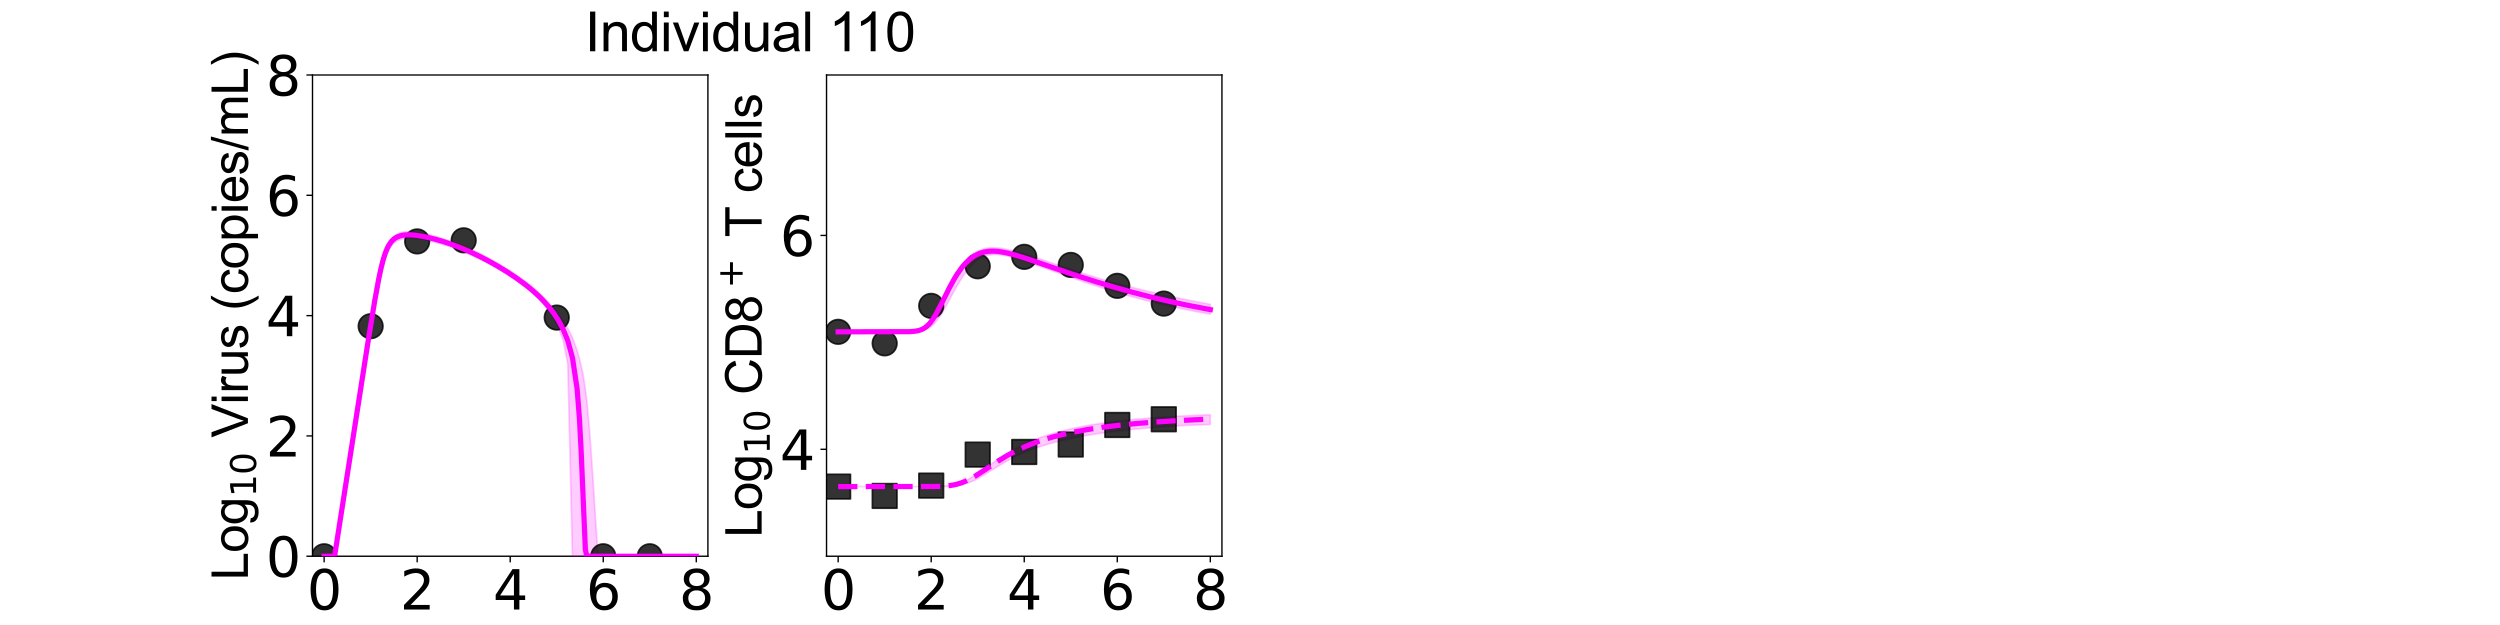 <?xml version="1.0" encoding="utf-8" standalone="no"?>
<!DOCTYPE svg PUBLIC "-//W3C//DTD SVG 1.1//EN"
  "http://www.w3.org/Graphics/SVG/1.1/DTD/svg11.dtd">
<svg xmlns:xlink="http://www.w3.org/1999/xlink" width="1440pt" height="360pt" viewBox="0 0 1440 360" xmlns="http://www.w3.org/2000/svg" version="1.1">
 <defs>
  <style type="text/css">*{stroke-linejoin: round; stroke-linecap: butt}</style>
 </defs>
 <g id="figure_1">
  <g id="patch_1">
   <path d="M 0 360 
L 1440 360 
L 1440 0 
L 0 0 
L 0 360 
z
" style="fill: none"/>
  </g>
  <g id="axes_1">
   <g id="patch_2">
    <path d="M 180 320.4 
L 407.755 320.4 
L 407.755 43.2 
L 180 43.2 
L 180 320.4 
z
" style="fill: none"/>
   </g>
   <g id="matplotlib.axis_1">
    <g id="xtick_1">
     <g id="line2d_1">
      <defs>
       <path id="m4dfb6ef3be" d="M 0 0 
L 0 3.5 
" style="stroke: #000000; stroke-width: 0.8"/>
      </defs>
      <g>
       <use xlink:href="#m4dfb6ef3be" x="186.699" y="320.4" style="stroke: #000000; stroke-width: 0.8"/>
      </g>
     </g>
     <g id="text_1">
      <!-- 0 -->
      <g transform="translate(176.773 351.107) scale(0.312 -0.312)">
       <defs>
        <path id="DejaVuSans-30" d="M 2034 4250 
Q 1547 4250 1301 3770 
Q 1056 3291 1056 2328 
Q 1056 1369 1301 889 
Q 1547 409 2034 409 
Q 2525 409 2770 889 
Q 3016 1369 3016 2328 
Q 3016 3291 2770 3770 
Q 2525 4250 2034 4250 
z
M 2034 4750 
Q 2819 4750 3233 4129 
Q 3647 3509 3647 2328 
Q 3647 1150 3233 529 
Q 2819 -91 2034 -91 
Q 1250 -91 836 529 
Q 422 1150 422 2328 
Q 422 3509 836 4129 
Q 1250 4750 2034 4750 
z
" transform="scale(0.016)"/>
       </defs>
       <use xlink:href="#DejaVuSans-30"/>
      </g>
     </g>
    </g>
    <g id="xtick_2">
     <g id="line2d_2">
      <g>
       <use xlink:href="#m4dfb6ef3be" x="240.288" y="320.4" style="stroke: #000000; stroke-width: 0.8"/>
      </g>
     </g>
     <g id="text_2">
      <!-- 2 -->
      <g transform="translate(230.363 351.107) scale(0.312 -0.312)">
       <defs>
        <path id="DejaVuSans-32" d="M 1228 531 
L 3431 531 
L 3431 0 
L 469 0 
L 469 531 
Q 828 903 1448 1529 
Q 2069 2156 2228 2338 
Q 2531 2678 2651 2914 
Q 2772 3150 2772 3378 
Q 2772 3750 2511 3984 
Q 2250 4219 1831 4219 
Q 1534 4219 1204 4116 
Q 875 4013 500 3803 
L 500 4441 
Q 881 4594 1212 4672 
Q 1544 4750 1819 4750 
Q 2544 4750 2975 4387 
Q 3406 4025 3406 3419 
Q 3406 3131 3298 2873 
Q 3191 2616 2906 2266 
Q 2828 2175 2409 1742 
Q 1991 1309 1228 531 
z
" transform="scale(0.016)"/>
       </defs>
       <use xlink:href="#DejaVuSans-32"/>
      </g>
     </g>
    </g>
    <g id="xtick_3">
     <g id="line2d_3">
      <g>
       <use xlink:href="#m4dfb6ef3be" x="293.878" y="320.4" style="stroke: #000000; stroke-width: 0.8"/>
      </g>
     </g>
     <g id="text_3">
      <!-- 4 -->
      <g transform="translate(283.952 351.107) scale(0.312 -0.312)">
       <defs>
        <path id="DejaVuSans-34" d="M 2419 4116 
L 825 1625 
L 2419 1625 
L 2419 4116 
z
M 2253 4666 
L 3047 4666 
L 3047 1625 
L 3713 1625 
L 3713 1100 
L 3047 1100 
L 3047 0 
L 2419 0 
L 2419 1100 
L 313 1100 
L 313 1709 
L 2253 4666 
z
" transform="scale(0.016)"/>
       </defs>
       <use xlink:href="#DejaVuSans-34"/>
      </g>
     </g>
    </g>
    <g id="xtick_4">
     <g id="line2d_4">
      <g>
       <use xlink:href="#m4dfb6ef3be" x="347.467" y="320.4" style="stroke: #000000; stroke-width: 0.8"/>
      </g>
     </g>
     <g id="text_4">
      <!-- 6 -->
      <g transform="translate(337.541 351.107) scale(0.312 -0.312)">
       <defs>
        <path id="DejaVuSans-36" d="M 2113 2584 
Q 1688 2584 1439 2293 
Q 1191 2003 1191 1497 
Q 1191 994 1439 701 
Q 1688 409 2113 409 
Q 2538 409 2786 701 
Q 3034 994 3034 1497 
Q 3034 2003 2786 2293 
Q 2538 2584 2113 2584 
z
M 3366 4563 
L 3366 3988 
Q 3128 4100 2886 4159 
Q 2644 4219 2406 4219 
Q 1781 4219 1451 3797 
Q 1122 3375 1075 2522 
Q 1259 2794 1537 2939 
Q 1816 3084 2150 3084 
Q 2853 3084 3261 2657 
Q 3669 2231 3669 1497 
Q 3669 778 3244 343 
Q 2819 -91 2113 -91 
Q 1303 -91 875 529 
Q 447 1150 447 2328 
Q 447 3434 972 4092 
Q 1497 4750 2381 4750 
Q 2619 4750 2861 4703 
Q 3103 4656 3366 4563 
z
" transform="scale(0.016)"/>
       </defs>
       <use xlink:href="#DejaVuSans-36"/>
      </g>
     </g>
    </g>
    <g id="xtick_5">
     <g id="line2d_5">
      <g>
       <use xlink:href="#m4dfb6ef3be" x="401.056" y="320.4" style="stroke: #000000; stroke-width: 0.8"/>
      </g>
     </g>
     <g id="text_5">
      <!-- 8 -->
      <g transform="translate(391.131 351.107) scale(0.312 -0.312)">
       <defs>
        <path id="DejaVuSans-38" d="M 2034 2216 
Q 1584 2216 1326 1975 
Q 1069 1734 1069 1313 
Q 1069 891 1326 650 
Q 1584 409 2034 409 
Q 2484 409 2743 651 
Q 3003 894 3003 1313 
Q 3003 1734 2745 1975 
Q 2488 2216 2034 2216 
z
M 1403 2484 
Q 997 2584 770 2862 
Q 544 3141 544 3541 
Q 544 4100 942 4425 
Q 1341 4750 2034 4750 
Q 2731 4750 3128 4425 
Q 3525 4100 3525 3541 
Q 3525 3141 3298 2862 
Q 3072 2584 2669 2484 
Q 3125 2378 3379 2068 
Q 3634 1759 3634 1313 
Q 3634 634 3220 271 
Q 2806 -91 2034 -91 
Q 1263 -91 848 271 
Q 434 634 434 1313 
Q 434 1759 690 2068 
Q 947 2378 1403 2484 
z
M 1172 3481 
Q 1172 3119 1398 2916 
Q 1625 2713 2034 2713 
Q 2441 2713 2670 2916 
Q 2900 3119 2900 3481 
Q 2900 3844 2670 4047 
Q 2441 4250 2034 4250 
Q 1625 4250 1398 4047 
Q 1172 3844 1172 3481 
z
" transform="scale(0.016)"/>
       </defs>
       <use xlink:href="#DejaVuSans-38"/>
      </g>
     </g>
    </g>
    <g id="text_6">
     <!-- Time (d) -->
     <g transform="translate(241.191 382.416) scale(0.286 -0.286)">
      <defs>
       <path id="ArialMT-54" d="M 1659 0 
L 1659 4041 
L 150 4041 
L 150 4581 
L 3781 4581 
L 3781 4041 
L 2266 4041 
L 2266 0 
L 1659 0 
z
" transform="scale(0.016)"/>
       <path id="ArialMT-69" d="M 425 3934 
L 425 4581 
L 988 4581 
L 988 3934 
L 425 3934 
z
M 425 0 
L 425 3319 
L 988 3319 
L 988 0 
L 425 0 
z
" transform="scale(0.016)"/>
       <path id="ArialMT-6d" d="M 422 0 
L 422 3319 
L 925 3319 
L 925 2853 
Q 1081 3097 1340 3245 
Q 1600 3394 1931 3394 
Q 2300 3394 2536 3241 
Q 2772 3088 2869 2813 
Q 3263 3394 3894 3394 
Q 4388 3394 4653 3120 
Q 4919 2847 4919 2278 
L 4919 0 
L 4359 0 
L 4359 2091 
Q 4359 2428 4304 2576 
Q 4250 2725 4106 2815 
Q 3963 2906 3769 2906 
Q 3419 2906 3187 2673 
Q 2956 2441 2956 1928 
L 2956 0 
L 2394 0 
L 2394 2156 
Q 2394 2531 2256 2718 
Q 2119 2906 1806 2906 
Q 1569 2906 1367 2781 
Q 1166 2656 1075 2415 
Q 984 2175 984 1722 
L 984 0 
L 422 0 
z
" transform="scale(0.016)"/>
       <path id="ArialMT-65" d="M 2694 1069 
L 3275 997 
Q 3138 488 2766 206 
Q 2394 -75 1816 -75 
Q 1088 -75 661 373 
Q 234 822 234 1631 
Q 234 2469 665 2931 
Q 1097 3394 1784 3394 
Q 2450 3394 2872 2941 
Q 3294 2488 3294 1666 
Q 3294 1616 3291 1516 
L 816 1516 
Q 847 969 1125 678 
Q 1403 388 1819 388 
Q 2128 388 2347 550 
Q 2566 713 2694 1069 
z
M 847 1978 
L 2700 1978 
Q 2663 2397 2488 2606 
Q 2219 2931 1791 2931 
Q 1403 2931 1139 2672 
Q 875 2413 847 1978 
z
" transform="scale(0.016)"/>
       <path id="ArialMT-20" transform="scale(0.016)"/>
       <path id="ArialMT-28" d="M 1497 -1347 
Q 1031 -759 709 28 
Q 388 816 388 1659 
Q 388 2403 628 3084 
Q 909 3875 1497 4659 
L 1900 4659 
Q 1522 4009 1400 3731 
Q 1209 3300 1100 2831 
Q 966 2247 966 1656 
Q 966 153 1900 -1347 
L 1497 -1347 
z
" transform="scale(0.016)"/>
       <path id="ArialMT-64" d="M 2575 0 
L 2575 419 
Q 2259 -75 1647 -75 
Q 1250 -75 917 144 
Q 584 363 401 755 
Q 219 1147 219 1656 
Q 219 2153 384 2558 
Q 550 2963 881 3178 
Q 1213 3394 1622 3394 
Q 1922 3394 2156 3267 
Q 2391 3141 2538 2938 
L 2538 4581 
L 3097 4581 
L 3097 0 
L 2575 0 
z
M 797 1656 
Q 797 1019 1065 703 
Q 1334 388 1700 388 
Q 2069 388 2326 689 
Q 2584 991 2584 1609 
Q 2584 2291 2321 2609 
Q 2059 2928 1675 2928 
Q 1300 2928 1048 2622 
Q 797 2316 797 1656 
z
" transform="scale(0.016)"/>
       <path id="ArialMT-29" d="M 791 -1347 
L 388 -1347 
Q 1322 153 1322 1656 
Q 1322 2244 1188 2822 
Q 1081 3291 891 3722 
Q 769 4003 388 4659 
L 791 4659 
Q 1378 3875 1659 3084 
Q 1900 2403 1900 1659 
Q 1900 816 1576 28 
Q 1253 -759 791 -1347 
z
" transform="scale(0.016)"/>
      </defs>
      <use xlink:href="#ArialMT-54"/>
      <use xlink:href="#ArialMT-69" transform="translate(57.334 0)"/>
      <use xlink:href="#ArialMT-6d" transform="translate(79.551 0)"/>
      <use xlink:href="#ArialMT-65" transform="translate(162.852 0)"/>
      <use xlink:href="#ArialMT-20" transform="translate(218.467 0)"/>
      <use xlink:href="#ArialMT-28" transform="translate(246.25 0)"/>
      <use xlink:href="#ArialMT-64" transform="translate(279.551 0)"/>
      <use xlink:href="#ArialMT-29" transform="translate(335.166 0)"/>
     </g>
    </g>
   </g>
   <g id="matplotlib.axis_2">
    <g id="ytick_1">
     <g id="line2d_6">
      <defs>
       <path id="mca28aa1593" d="M 0 0 
L -3.5 0 
" style="stroke: #000000; stroke-width: 0.8"/>
      </defs>
      <g>
       <use xlink:href="#mca28aa1593" x="180" y="320.4" style="stroke: #000000; stroke-width: 0.8"/>
      </g>
     </g>
     <g id="text_7">
      <!-- 0 -->
      <g transform="translate(153.149 332.254) scale(0.312 -0.312)">
       <use xlink:href="#DejaVuSans-30"/>
      </g>
     </g>
    </g>
    <g id="ytick_2">
     <g id="line2d_7">
      <g>
       <use xlink:href="#mca28aa1593" x="180" y="251.1" style="stroke: #000000; stroke-width: 0.8"/>
      </g>
     </g>
     <g id="text_8">
      <!-- 2 -->
      <g transform="translate(153.149 262.954) scale(0.312 -0.312)">
       <use xlink:href="#DejaVuSans-32"/>
      </g>
     </g>
    </g>
    <g id="ytick_3">
     <g id="line2d_8">
      <g>
       <use xlink:href="#mca28aa1593" x="180" y="181.8" style="stroke: #000000; stroke-width: 0.8"/>
      </g>
     </g>
     <g id="text_9">
      <!-- 4 -->
      <g transform="translate(153.149 193.654) scale(0.312 -0.312)">
       <use xlink:href="#DejaVuSans-34"/>
      </g>
     </g>
    </g>
    <g id="ytick_4">
     <g id="line2d_9">
      <g>
       <use xlink:href="#mca28aa1593" x="180" y="112.5" style="stroke: #000000; stroke-width: 0.8"/>
      </g>
     </g>
     <g id="text_10">
      <!-- 6 -->
      <g transform="translate(153.149 124.354) scale(0.312 -0.312)">
       <use xlink:href="#DejaVuSans-36"/>
      </g>
     </g>
    </g>
    <g id="ytick_5">
     <g id="line2d_10">
      <g>
       <use xlink:href="#mca28aa1593" x="180" y="43.2" style="stroke: #000000; stroke-width: 0.8"/>
      </g>
     </g>
     <g id="text_11">
      <!-- 8 -->
      <g transform="translate(153.149 55.054) scale(0.312 -0.312)">
       <use xlink:href="#DejaVuSans-38"/>
      </g>
     </g>
    </g>
    <g id="text_12">
     <!-- Log$_{10}$ Virus (copies/mL) -->
     <g transform="translate(142.857 334.238) rotate(-90) scale(0.286 -0.286)">
      <defs>
       <path id="ArialMT-4c" d="M 469 0 
L 469 4581 
L 1075 4581 
L 1075 541 
L 3331 541 
L 3331 0 
L 469 0 
z
" transform="scale(0.016)"/>
       <path id="ArialMT-6f" d="M 213 1659 
Q 213 2581 725 3025 
Q 1153 3394 1769 3394 
Q 2453 3394 2887 2945 
Q 3322 2497 3322 1706 
Q 3322 1066 3130 698 
Q 2938 331 2570 128 
Q 2203 -75 1769 -75 
Q 1072 -75 642 372 
Q 213 819 213 1659 
z
M 791 1659 
Q 791 1022 1069 705 
Q 1347 388 1769 388 
Q 2188 388 2466 706 
Q 2744 1025 2744 1678 
Q 2744 2294 2464 2611 
Q 2184 2928 1769 2928 
Q 1347 2928 1069 2612 
Q 791 2297 791 1659 
z
" transform="scale(0.016)"/>
       <path id="ArialMT-67" d="M 319 -275 
L 866 -356 
Q 900 -609 1056 -725 
Q 1266 -881 1628 -881 
Q 2019 -881 2231 -725 
Q 2444 -569 2519 -288 
Q 2563 -116 2559 434 
Q 2191 0 1641 0 
Q 956 0 581 494 
Q 206 988 206 1678 
Q 206 2153 378 2554 
Q 550 2956 876 3175 
Q 1203 3394 1644 3394 
Q 2231 3394 2613 2919 
L 2613 3319 
L 3131 3319 
L 3131 450 
Q 3131 -325 2973 -648 
Q 2816 -972 2473 -1159 
Q 2131 -1347 1631 -1347 
Q 1038 -1347 672 -1080 
Q 306 -813 319 -275 
z
M 784 1719 
Q 784 1066 1043 766 
Q 1303 466 1694 466 
Q 2081 466 2343 764 
Q 2606 1063 2606 1700 
Q 2606 2309 2336 2618 
Q 2066 2928 1684 2928 
Q 1309 2928 1046 2623 
Q 784 2319 784 1719 
z
" transform="scale(0.016)"/>
       <path id="DejaVuSans-31" d="M 794 531 
L 1825 531 
L 1825 4091 
L 703 3866 
L 703 4441 
L 1819 4666 
L 2450 4666 
L 2450 531 
L 3481 531 
L 3481 0 
L 794 0 
L 794 531 
z
" transform="scale(0.016)"/>
       <path id="ArialMT-56" d="M 1803 0 
L 28 4581 
L 684 4581 
L 1875 1253 
Q 2019 853 2116 503 
Q 2222 878 2363 1253 
L 3600 4581 
L 4219 4581 
L 2425 0 
L 1803 0 
z
" transform="scale(0.016)"/>
       <path id="ArialMT-72" d="M 416 0 
L 416 3319 
L 922 3319 
L 922 2816 
Q 1116 3169 1280 3281 
Q 1444 3394 1641 3394 
Q 1925 3394 2219 3213 
L 2025 2691 
Q 1819 2813 1613 2813 
Q 1428 2813 1281 2702 
Q 1134 2591 1072 2394 
Q 978 2094 978 1738 
L 978 0 
L 416 0 
z
" transform="scale(0.016)"/>
       <path id="ArialMT-75" d="M 2597 0 
L 2597 488 
Q 2209 -75 1544 -75 
Q 1250 -75 995 37 
Q 741 150 617 320 
Q 494 491 444 738 
Q 409 903 409 1263 
L 409 3319 
L 972 3319 
L 972 1478 
Q 972 1038 1006 884 
Q 1059 663 1231 536 
Q 1403 409 1656 409 
Q 1909 409 2131 539 
Q 2353 669 2445 892 
Q 2538 1116 2538 1541 
L 2538 3319 
L 3100 3319 
L 3100 0 
L 2597 0 
z
" transform="scale(0.016)"/>
       <path id="ArialMT-73" d="M 197 991 
L 753 1078 
Q 800 744 1014 566 
Q 1228 388 1613 388 
Q 2000 388 2187 545 
Q 2375 703 2375 916 
Q 2375 1106 2209 1216 
Q 2094 1291 1634 1406 
Q 1016 1563 777 1677 
Q 538 1791 414 1992 
Q 291 2194 291 2438 
Q 291 2659 392 2848 
Q 494 3038 669 3163 
Q 800 3259 1026 3326 
Q 1253 3394 1513 3394 
Q 1903 3394 2198 3281 
Q 2494 3169 2634 2976 
Q 2775 2784 2828 2463 
L 2278 2388 
Q 2241 2644 2061 2787 
Q 1881 2931 1553 2931 
Q 1166 2931 1000 2803 
Q 834 2675 834 2503 
Q 834 2394 903 2306 
Q 972 2216 1119 2156 
Q 1203 2125 1616 2013 
Q 2213 1853 2448 1751 
Q 2684 1650 2818 1456 
Q 2953 1263 2953 975 
Q 2953 694 2789 445 
Q 2625 197 2315 61 
Q 2006 -75 1616 -75 
Q 969 -75 630 194 
Q 291 463 197 991 
z
" transform="scale(0.016)"/>
       <path id="ArialMT-63" d="M 2588 1216 
L 3141 1144 
Q 3050 572 2676 248 
Q 2303 -75 1759 -75 
Q 1078 -75 664 370 
Q 250 816 250 1647 
Q 250 2184 428 2587 
Q 606 2991 970 3192 
Q 1334 3394 1763 3394 
Q 2303 3394 2647 3120 
Q 2991 2847 3088 2344 
L 2541 2259 
Q 2463 2594 2264 2762 
Q 2066 2931 1784 2931 
Q 1359 2931 1093 2626 
Q 828 2322 828 1663 
Q 828 994 1084 691 
Q 1341 388 1753 388 
Q 2084 388 2306 591 
Q 2528 794 2588 1216 
z
" transform="scale(0.016)"/>
       <path id="ArialMT-70" d="M 422 -1272 
L 422 3319 
L 934 3319 
L 934 2888 
Q 1116 3141 1344 3267 
Q 1572 3394 1897 3394 
Q 2322 3394 2647 3175 
Q 2972 2956 3137 2557 
Q 3303 2159 3303 1684 
Q 3303 1175 3120 767 
Q 2938 359 2589 142 
Q 2241 -75 1856 -75 
Q 1575 -75 1351 44 
Q 1128 163 984 344 
L 984 -1272 
L 422 -1272 
z
M 931 1641 
Q 931 1000 1190 694 
Q 1450 388 1819 388 
Q 2194 388 2461 705 
Q 2728 1022 2728 1688 
Q 2728 2322 2467 2637 
Q 2206 2953 1844 2953 
Q 1484 2953 1207 2617 
Q 931 2281 931 1641 
z
" transform="scale(0.016)"/>
       <path id="ArialMT-2f" d="M 0 -78 
L 1328 4659 
L 1778 4659 
L 453 -78 
L 0 -78 
z
" transform="scale(0.016)"/>
      </defs>
      <use xlink:href="#ArialMT-4c" transform="translate(0 0.203)"/>
      <use xlink:href="#ArialMT-6f" transform="translate(55.615 0.203)"/>
      <use xlink:href="#ArialMT-67" transform="translate(111.23 0.203)"/>
      <use xlink:href="#DejaVuSans-31" transform="translate(167.803 -16.203) scale(0.7)"/>
      <use xlink:href="#DejaVuSans-30" transform="translate(212.339 -16.203) scale(0.7)"/>
      <use xlink:href="#ArialMT-20" transform="translate(259.609 0.203)"/>
      <use xlink:href="#ArialMT-56" transform="translate(287.393 0.203)"/>
      <use xlink:href="#ArialMT-69" transform="translate(354.092 0.203)"/>
      <use xlink:href="#ArialMT-72" transform="translate(376.309 0.203)"/>
      <use xlink:href="#ArialMT-75" transform="translate(409.609 0.203)"/>
      <use xlink:href="#ArialMT-73" transform="translate(465.225 0.203)"/>
      <use xlink:href="#ArialMT-20" transform="translate(515.225 0.203)"/>
      <use xlink:href="#ArialMT-28" transform="translate(543.008 0.203)"/>
      <use xlink:href="#ArialMT-63" transform="translate(576.309 0.203)"/>
      <use xlink:href="#ArialMT-6f" transform="translate(626.309 0.203)"/>
      <use xlink:href="#ArialMT-70" transform="translate(681.924 0.203)"/>
      <use xlink:href="#ArialMT-69" transform="translate(737.539 0.203)"/>
      <use xlink:href="#ArialMT-65" transform="translate(759.756 0.203)"/>
      <use xlink:href="#ArialMT-73" transform="translate(815.371 0.203)"/>
      <use xlink:href="#ArialMT-2f" transform="translate(865.371 0.203)"/>
      <use xlink:href="#ArialMT-6d" transform="translate(893.154 0.203)"/>
      <use xlink:href="#ArialMT-4c" transform="translate(976.455 0.203)"/>
      <use xlink:href="#ArialMT-29" transform="translate(1032.07 0.203)"/>
     </g>
    </g>
   </g>
   <g id="patch_3">
    <path d="M 180 320.4 
L 180 43.2 
" style="fill: none; stroke: #000000; stroke-width: 0.8; stroke-linejoin: miter; stroke-linecap: square"/>
   </g>
   <g id="patch_4">
    <path d="M 407.755 320.4 
L 407.755 43.2 
" style="fill: none; stroke: #000000; stroke-width: 0.8; stroke-linejoin: miter; stroke-linecap: square"/>
   </g>
   <g id="patch_5">
    <path d="M 180 320.4 
L 407.755 320.4 
" style="fill: none; stroke: #000000; stroke-width: 0.8; stroke-linejoin: miter; stroke-linecap: square"/>
   </g>
   <g id="patch_6">
    <path d="M 180 43.2 
L 407.755 43.2 
" style="fill: none; stroke: #000000; stroke-width: 0.8; stroke-linejoin: miter; stroke-linecap: square"/>
   </g>
   <g id="FillBetweenPolyCollection_1">
    <defs>
     <path id="m3aa199f1f8" d="M 186.699 -39.6 
L 186.699 -39.6 
L 186.699 -39.6 
L 186.704 -39.6 
L 186.75 -39.6 
L 186.88 -39.6 
L 187.021 -39.6 
L 187.435 -39.6 
L 187.849 -39.6 
L 188.649 -39.6 
L 189.449 -39.6 
L 190.566 -39.6 
L 191.683 -39.6 
L 192.887 -39.6 
L 194.092 -45.756 
L 195.296 -53.315 
L 196.501 -60.996 
L 197.705 -68.724 
L 198.91 -76.459 
L 200.114 -84.193 
L 201.318 -91.926 
L 202.523 -99.659 
L 203.727 -107.39 
L 204.932 -115.119 
L 206.136 -122.799 
L 207.34 -130.468 
L 208.545 -138.024 
L 209.749 -145.551 
L 210.954 -153.053 
L 212.158 -160.513 
L 213.363 -167.905 
L 214.567 -175.189 
L 215.771 -182.301 
L 216.976 -189.148 
L 218.18 -195.602 
L 219.385 -201.507 
L 220.589 -206.706 
L 221.794 -210.903 
L 222.998 -214.146 
L 223.788 -215.722 
L 225.139 -217.979 
L 226.003 -219.062 
L 227.076 -220.121 
L 227.918 -220.768 
L 228.914 -221.357 
L 229.91 -221.805 
L 230.792 -222.111 
L 231.522 -222.306 
L 232.182 -222.448 
L 232.748 -222.544 
L 233.256 -222.613 
L 233.707 -222.662 
L 234.157 -222.7 
L 234.526 -222.724 
L 234.869 -222.74 
L 235.212 -222.751 
L 235.497 -222.757 
L 235.815 -222.757 
L 236.947 -222.738 
L 237.396 -222.716 
L 239.107 -222.593 
L 239.849 -222.507 
L 242.105 -222.219 
L 243.066 -222.056 
L 245.745 -221.572 
L 246.764 -221.357 
L 249.444 -220.754 
L 250.834 -220.409 
L 253.513 -219.696 
L 255.238 -219.199 
L 257.918 -218.373 
L 260.073 -217.659 
L 262.753 -216.696 
L 265.432 -215.664 
L 268.112 -214.57 
L 270.791 -213.416 
L 273.471 -212.203 
L 276.15 -210.934 
L 278.829 -209.61 
L 281.509 -208.232 
L 284.188 -206.777 
L 286.868 -205.248 
L 289.547 -203.659 
L 292.227 -201.991 
L 294.906 -200.227 
L 297.586 -198.384 
L 300.265 -196.453 
L 302.945 -194.421 
L 305.624 -192.269 
L 308.304 -189.976 
L 310.983 -187.2 
L 313.663 -184.085 
L 316.342 -180.524 
L 319.022 -176.321 
L 321.701 -171.112 
L 324.381 -164.118 
L 327.06 -150.269 
L 329.739 -39.6 
L 332.419 -39.6 
L 333.759 -39.6 
L 334.708 -39.6 
L 335.531 -39.6 
L 336.354 -39.6 
L 337.177 -39.6 
L 338 -39.6 
L 338.823 -39.6 
L 339.646 -39.6 
L 340.468 -39.6 
L 341.294 -39.6 
L 342.171 -39.6 
L 343.109 -39.6 
L 344.263 -39.6 
L 345.701 -39.6 
L 348.108 -39.6 
L 350.515 -39.6 
L 353.195 -39.6 
L 355.874 -39.6 
L 358.553 -39.6 
L 361.233 -39.6 
L 363.912 -39.6 
L 366.592 -39.6 
L 369.271 -39.6 
L 371.951 -39.6 
L 374.63 -39.6 
L 377.31 -39.6 
L 379.989 -39.6 
L 382.669 -39.6 
L 385.348 -39.6 
L 388.028 -39.6 
L 390.707 -39.6 
L 393.387 -39.6 
L 396.066 -39.6 
L 398.746 -39.6 
L 401.056 -39.6 
L 401.056 -39.6 
L 401.056 -39.6 
L 398.746 -39.6 
L 396.066 -39.6 
L 393.387 -39.6 
L 390.707 -39.6 
L 388.028 -39.6 
L 385.348 -39.6 
L 382.669 -39.6 
L 379.989 -39.6 
L 377.31 -39.6 
L 374.63 -39.6 
L 371.951 -39.6 
L 369.271 -39.6 
L 366.592 -39.6 
L 363.912 -39.6 
L 361.233 -39.6 
L 358.553 -39.6 
L 355.874 -39.6 
L 353.195 -39.6 
L 350.515 -39.6 
L 348.108 -39.6 
L 345.701 -39.6 
L 344.263 -42.658 
L 343.109 -59.807 
L 342.171 -74.407 
L 341.294 -87.867 
L 340.468 -99.98 
L 339.646 -111.024 
L 338.823 -120.213 
L 338 -129.402 
L 337.177 -135.46 
L 336.354 -141.151 
L 335.531 -145.854 
L 334.708 -149.333 
L 333.759 -153.349 
L 332.419 -158.166 
L 329.739 -165.468 
L 327.06 -170.873 
L 324.381 -175.21 
L 321.701 -178.868 
L 319.022 -182.058 
L 316.342 -185.203 
L 313.663 -188.168 
L 310.983 -190.837 
L 308.304 -193.277 
L 305.624 -195.534 
L 302.945 -197.641 
L 300.265 -199.623 
L 297.586 -201.499 
L 294.906 -203.282 
L 292.227 -204.985 
L 289.547 -206.643 
L 286.868 -208.258 
L 284.188 -209.806 
L 281.509 -211.289 
L 278.829 -212.711 
L 276.15 -214.072 
L 273.471 -215.372 
L 270.791 -216.61 
L 268.112 -217.783 
L 265.432 -218.89 
L 262.753 -219.928 
L 260.073 -220.896 
L 257.918 -221.621 
L 255.238 -222.46 
L 253.513 -222.994 
L 250.834 -223.795 
L 249.444 -224.177 
L 246.764 -224.873 
L 245.745 -225.114 
L 243.066 -225.692 
L 242.105 -225.871 
L 239.849 -226.234 
L 239.107 -226.326 
L 237.396 -226.492 
L 236.947 -226.521 
L 235.815 -226.559 
L 235.497 -226.562 
L 235.212 -226.565 
L 234.869 -226.558 
L 234.526 -226.546 
L 234.157 -226.526 
L 233.707 -226.49 
L 233.256 -226.443 
L 232.748 -226.375 
L 232.182 -226.277 
L 231.522 -226.13 
L 230.792 -225.921 
L 229.91 -225.595 
L 228.914 -225.156 
L 227.918 -224.616 
L 227.076 -224.022 
L 226.003 -223.049 
L 225.139 -222.051 
L 223.788 -220.013 
L 222.998 -218.537 
L 221.794 -215.84 
L 220.589 -212.488 
L 219.385 -208.235 
L 218.18 -203.081 
L 216.976 -197.12 
L 215.771 -190.508 
L 214.567 -183.413 
L 213.363 -175.984 
L 212.158 -168.337 
L 210.954 -160.553 
L 209.749 -152.685 
L 208.545 -144.767 
L 207.34 -136.82 
L 206.136 -128.854 
L 204.932 -120.878 
L 203.727 -112.896 
L 202.523 -104.917 
L 201.318 -96.99 
L 200.114 -89.167 
L 198.91 -81.343 
L 197.705 -73.519 
L 196.501 -65.695 
L 195.296 -57.87 
L 194.092 -50.049 
L 192.887 -42.211 
L 191.683 -39.909 
L 190.566 -39.6 
L 189.449 -39.6 
L 188.649 -39.6 
L 187.849 -39.6 
L 187.435 -39.6 
L 187.021 -39.6 
L 186.88 -39.6 
L 186.75 -39.6 
L 186.704 -39.6 
L 186.699 -39.6 
L 186.699 -39.6 
z
" style="stroke: #ff00ff; stroke-opacity: 0.2"/>
    </defs>
    <g clip-path="url(#p3bf2e9eb6a)">
     <use xlink:href="#m3aa199f1f8" x="0" y="360" style="fill: #ff00ff; fill-opacity: 0.2; stroke: #ff00ff; stroke-opacity: 0.2"/>
    </g>
   </g>
   <g id="PathCollection_1">
    <defs>
     <path id="mf33b0f9b79" d="M 0 7.071 
C 1.875 7.071 3.674 6.326 5 5 
C 6.326 3.674 7.071 1.875 7.071 0 
C 7.071 -1.875 6.326 -3.674 5 -5 
C 3.674 -6.326 1.875 -7.071 0 -7.071 
C -1.875 -7.071 -3.674 -6.326 -5 -5 
C -6.326 -3.674 -7.071 -1.875 -7.071 0 
C -7.071 1.875 -6.326 3.674 -5 5 
C -3.674 6.326 -1.875 7.071 0 7.071 
z
" style="stroke: #000000; stroke-opacity: 0.8"/>
    </defs>
    <g clip-path="url(#p3bf2e9eb6a)">
     <use xlink:href="#mf33b0f9b79" x="186.699" y="320.4" style="fill-opacity: 0.8; stroke: #000000; stroke-opacity: 0.8"/>
     <use xlink:href="#mf33b0f9b79" x="213.493" y="187.901" style="fill-opacity: 0.8; stroke: #000000; stroke-opacity: 0.8"/>
     <use xlink:href="#mf33b0f9b79" x="240.288" y="139.059" style="fill-opacity: 0.8; stroke: #000000; stroke-opacity: 0.8"/>
     <use xlink:href="#mf33b0f9b79" x="267.083" y="138.424" style="fill-opacity: 0.8; stroke: #000000; stroke-opacity: 0.8"/>
     <use xlink:href="#mf33b0f9b79" x="320.672" y="182.928" style="fill-opacity: 0.8; stroke: #000000; stroke-opacity: 0.8"/>
     <use xlink:href="#mf33b0f9b79" x="347.467" y="320.4" style="fill-opacity: 0.8; stroke: #000000; stroke-opacity: 0.8"/>
     <use xlink:href="#mf33b0f9b79" x="374.262" y="320.4" style="fill-opacity: 0.8; stroke: #000000; stroke-opacity: 0.8"/>
    </g>
   </g>
   <g id="line2d_11">
    <path d="M 186.699 320.4 
L 191.683 320.4 
L 192.887 319.281 
L 212.158 195.748 
L 215.771 173.684 
L 218.18 160.538 
L 219.385 154.888 
L 220.589 150.068 
L 221.794 146.157 
L 222.998 143.122 
L 223.788 141.552 
L 225.139 139.495 
L 226.003 138.509 
L 227.076 137.555 
L 227.918 136.974 
L 228.914 136.437 
L 230.792 135.758 
L 232.748 135.384 
L 234.869 135.24 
L 237.396 135.312 
L 239.849 135.557 
L 243.066 136.06 
L 246.764 136.819 
L 250.834 137.83 
L 255.238 139.108 
L 260.073 140.724 
L 265.432 142.774 
L 270.791 145.082 
L 276.15 147.633 
L 281.509 150.414 
L 286.868 153.427 
L 292.227 156.693 
L 297.586 160.261 
L 302.945 164.214 
L 305.624 166.376 
L 308.304 168.696 
L 310.983 171.209 
L 313.663 173.965 
L 316.342 177.037 
L 319.022 180.537 
L 321.701 184.645 
L 324.381 189.682 
L 327.06 196.3 
L 329.739 206.101 
L 332.419 223.985 
L 333.759 241.188 
L 334.708 259.145 
L 337.177 316.631 
L 338 320.4 
L 401.056 320.4 
L 401.056 320.4 
" clip-path="url(#p3bf2e9eb6a)" style="fill: none; stroke: #ff00ff; stroke-width: 3; stroke-linecap: square"/>
   </g>
  </g>
  <g id="axes_2">
   <g id="patch_7">
    <path d="M 476.082 320.4 
L 703.837 320.4 
L 703.837 43.2 
L 476.082 43.2 
L 476.082 320.4 
z
" style="fill: none"/>
   </g>
   <g id="matplotlib.axis_3">
    <g id="xtick_6">
     <g id="line2d_12">
      <g>
       <use xlink:href="#m4dfb6ef3be" x="482.78" y="320.4" style="stroke: #000000; stroke-width: 0.8"/>
      </g>
     </g>
     <g id="text_13">
      <!-- 0 -->
      <g transform="translate(472.855 351.107) scale(0.312 -0.312)">
       <use xlink:href="#DejaVuSans-30"/>
      </g>
     </g>
    </g>
    <g id="xtick_7">
     <g id="line2d_13">
      <g>
       <use xlink:href="#m4dfb6ef3be" x="536.37" y="320.4" style="stroke: #000000; stroke-width: 0.8"/>
      </g>
     </g>
     <g id="text_14">
      <!-- 2 -->
      <g transform="translate(526.444 351.107) scale(0.312 -0.312)">
       <use xlink:href="#DejaVuSans-32"/>
      </g>
     </g>
    </g>
    <g id="xtick_8">
     <g id="line2d_14">
      <g>
       <use xlink:href="#m4dfb6ef3be" x="589.959" y="320.4" style="stroke: #000000; stroke-width: 0.8"/>
      </g>
     </g>
     <g id="text_15">
      <!-- 4 -->
      <g transform="translate(580.034 351.107) scale(0.312 -0.312)">
       <use xlink:href="#DejaVuSans-34"/>
      </g>
     </g>
    </g>
    <g id="xtick_9">
     <g id="line2d_15">
      <g>
       <use xlink:href="#m4dfb6ef3be" x="643.549" y="320.4" style="stroke: #000000; stroke-width: 0.8"/>
      </g>
     </g>
     <g id="text_16">
      <!-- 6 -->
      <g transform="translate(633.623 351.107) scale(0.312 -0.312)">
       <use xlink:href="#DejaVuSans-36"/>
      </g>
     </g>
    </g>
    <g id="xtick_10">
     <g id="line2d_16">
      <g>
       <use xlink:href="#m4dfb6ef3be" x="697.138" y="320.4" style="stroke: #000000; stroke-width: 0.8"/>
      </g>
     </g>
     <g id="text_17">
      <!-- 8 -->
      <g transform="translate(687.213 351.107) scale(0.312 -0.312)">
       <use xlink:href="#DejaVuSans-38"/>
      </g>
     </g>
    </g>
    <g id="text_18">
     <!-- Time (d) -->
     <g transform="translate(537.273 382.416) scale(0.286 -0.286)">
      <use xlink:href="#ArialMT-54"/>
      <use xlink:href="#ArialMT-69" transform="translate(57.334 0)"/>
      <use xlink:href="#ArialMT-6d" transform="translate(79.551 0)"/>
      <use xlink:href="#ArialMT-65" transform="translate(162.852 0)"/>
      <use xlink:href="#ArialMT-20" transform="translate(218.467 0)"/>
      <use xlink:href="#ArialMT-28" transform="translate(246.25 0)"/>
      <use xlink:href="#ArialMT-64" transform="translate(279.551 0)"/>
      <use xlink:href="#ArialMT-29" transform="translate(335.166 0)"/>
     </g>
    </g>
   </g>
   <g id="matplotlib.axis_4">
    <g id="ytick_6">
     <g id="line2d_17">
      <g>
       <use xlink:href="#mca28aa1593" x="476.082" y="258.8" style="stroke: #000000; stroke-width: 0.8"/>
      </g>
     </g>
     <g id="text_19">
      <!-- 4 -->
      <g transform="translate(449.231 270.654) scale(0.312 -0.312)">
       <use xlink:href="#DejaVuSans-34"/>
      </g>
     </g>
    </g>
    <g id="ytick_7">
     <g id="line2d_18">
      <g>
       <use xlink:href="#mca28aa1593" x="476.082" y="135.6" style="stroke: #000000; stroke-width: 0.8"/>
      </g>
     </g>
     <g id="text_20">
      <!-- 6 -->
      <g transform="translate(449.231 147.454) scale(0.312 -0.312)">
       <use xlink:href="#DejaVuSans-36"/>
      </g>
     </g>
    </g>
    <g id="text_21">
     <!-- Log$_{10}$ CD8$^+$ T cells -->
     <g transform="translate(438.939 309.642) rotate(-90) scale(0.286 -0.286)">
      <defs>
       <path id="ArialMT-43" d="M 3763 1606 
L 4369 1453 
Q 4178 706 3683 314 
Q 3188 -78 2472 -78 
Q 1731 -78 1267 223 
Q 803 525 561 1097 
Q 319 1669 319 2325 
Q 319 3041 592 3573 
Q 866 4106 1370 4382 
Q 1875 4659 2481 4659 
Q 3169 4659 3637 4309 
Q 4106 3959 4291 3325 
L 3694 3184 
Q 3534 3684 3231 3912 
Q 2928 4141 2469 4141 
Q 1941 4141 1586 3887 
Q 1231 3634 1087 3207 
Q 944 2781 944 2328 
Q 944 1744 1114 1308 
Q 1284 872 1643 656 
Q 2003 441 2422 441 
Q 2931 441 3284 734 
Q 3638 1028 3763 1606 
z
" transform="scale(0.016)"/>
       <path id="ArialMT-44" d="M 494 0 
L 494 4581 
L 2072 4581 
Q 2606 4581 2888 4516 
Q 3281 4425 3559 4188 
Q 3922 3881 4101 3404 
Q 4281 2928 4281 2316 
Q 4281 1794 4159 1391 
Q 4038 988 3847 723 
Q 3656 459 3429 307 
Q 3203 156 2883 78 
Q 2563 0 2147 0 
L 494 0 
z
M 1100 541 
L 2078 541 
Q 2531 541 2789 625 
Q 3047 709 3200 863 
Q 3416 1078 3536 1442 
Q 3656 1806 3656 2325 
Q 3656 3044 3420 3430 
Q 3184 3816 2847 3947 
Q 2603 4041 2063 4041 
L 1100 4041 
L 1100 541 
z
" transform="scale(0.016)"/>
       <path id="ArialMT-38" d="M 1131 2484 
Q 781 2613 612 2850 
Q 444 3088 444 3419 
Q 444 3919 803 4259 
Q 1163 4600 1759 4600 
Q 2359 4600 2725 4251 
Q 3091 3903 3091 3403 
Q 3091 3084 2923 2848 
Q 2756 2613 2416 2484 
Q 2838 2347 3058 2040 
Q 3278 1734 3278 1309 
Q 3278 722 2862 322 
Q 2447 -78 1769 -78 
Q 1091 -78 675 323 
Q 259 725 259 1325 
Q 259 1772 486 2073 
Q 713 2375 1131 2484 
z
M 1019 3438 
Q 1019 3113 1228 2906 
Q 1438 2700 1772 2700 
Q 2097 2700 2305 2904 
Q 2513 3109 2513 3406 
Q 2513 3716 2298 3927 
Q 2084 4138 1766 4138 
Q 1444 4138 1231 3931 
Q 1019 3725 1019 3438 
z
M 838 1322 
Q 838 1081 952 856 
Q 1066 631 1291 507 
Q 1516 384 1775 384 
Q 2178 384 2440 643 
Q 2703 903 2703 1303 
Q 2703 1709 2433 1975 
Q 2163 2241 1756 2241 
Q 1359 2241 1098 1978 
Q 838 1716 838 1322 
z
" transform="scale(0.016)"/>
       <path id="DejaVuSans-2b" d="M 2944 4013 
L 2944 2272 
L 4684 2272 
L 4684 1741 
L 2944 1741 
L 2944 0 
L 2419 0 
L 2419 1741 
L 678 1741 
L 678 2272 
L 2419 2272 
L 2419 4013 
L 2944 4013 
z
" transform="scale(0.016)"/>
       <path id="ArialMT-6c" d="M 409 0 
L 409 4581 
L 972 4581 
L 972 0 
L 409 0 
z
" transform="scale(0.016)"/>
      </defs>
      <use xlink:href="#ArialMT-4c" transform="translate(0 0.827)"/>
      <use xlink:href="#ArialMT-6f" transform="translate(55.615 0.827)"/>
      <use xlink:href="#ArialMT-67" transform="translate(111.23 0.827)"/>
      <use xlink:href="#DejaVuSans-31" transform="translate(167.803 -15.58) scale(0.7)"/>
      <use xlink:href="#DejaVuSans-30" transform="translate(212.339 -15.58) scale(0.7)"/>
      <use xlink:href="#ArialMT-20" transform="translate(259.609 0.827)"/>
      <use xlink:href="#ArialMT-43" transform="translate(287.393 0.827)"/>
      <use xlink:href="#ArialMT-44" transform="translate(359.609 0.827)"/>
      <use xlink:href="#ArialMT-38" transform="translate(431.826 0.827)"/>
      <use xlink:href="#DejaVuSans-2b" transform="translate(502.036 39.108) scale(0.7)"/>
      <use xlink:href="#ArialMT-20" transform="translate(577.061 0.827)"/>
      <use xlink:href="#ArialMT-54" transform="translate(604.844 0.827)"/>
      <use xlink:href="#ArialMT-20" transform="translate(665.928 0.827)"/>
      <use xlink:href="#ArialMT-63" transform="translate(693.711 0.827)"/>
      <use xlink:href="#ArialMT-65" transform="translate(743.711 0.827)"/>
      <use xlink:href="#ArialMT-6c" transform="translate(799.326 0.827)"/>
      <use xlink:href="#ArialMT-6c" transform="translate(821.543 0.827)"/>
      <use xlink:href="#ArialMT-73" transform="translate(843.76 0.827)"/>
     </g>
    </g>
   </g>
   <g id="patch_8">
    <path d="M 476.082 320.4 
L 476.082 43.2 
" style="fill: none; stroke: #000000; stroke-width: 0.8; stroke-linejoin: miter; stroke-linecap: square"/>
   </g>
   <g id="patch_9">
    <path d="M 703.837 320.4 
L 703.837 43.2 
" style="fill: none; stroke: #000000; stroke-width: 0.8; stroke-linejoin: miter; stroke-linecap: square"/>
   </g>
   <g id="patch_10">
    <path d="M 476.082 320.4 
L 703.837 320.4 
" style="fill: none; stroke: #000000; stroke-width: 0.8; stroke-linejoin: miter; stroke-linecap: square"/>
   </g>
   <g id="patch_11">
    <path d="M 476.082 43.2 
L 703.837 43.2 
" style="fill: none; stroke: #000000; stroke-width: 0.8; stroke-linejoin: miter; stroke-linecap: square"/>
   </g>
   <g id="FillBetweenPolyCollection_2">
    <defs>
     <path id="m4eb243f10b" d="M 482.78 -168.864 
L 482.78 -168.864 
L 482.781 -168.864 
L 482.785 -168.864 
L 482.832 -168.864 
L 482.962 -168.864 
L 483.103 -168.864 
L 483.517 -168.864 
L 483.931 -168.864 
L 484.73 -168.864 
L 485.53 -168.864 
L 486.647 -168.864 
L 487.765 -168.864 
L 488.969 -168.864 
L 490.174 -168.864 
L 491.378 -168.864 
L 492.582 -168.864 
L 493.787 -168.864 
L 494.991 -168.864 
L 496.196 -168.864 
L 497.4 -168.864 
L 498.604 -168.864 
L 499.809 -168.864 
L 501.013 -168.864 
L 502.218 -168.864 
L 503.422 -168.864 
L 504.627 -168.864 
L 505.831 -168.864 
L 507.035 -168.864 
L 508.24 -168.864 
L 509.444 -168.864 
L 510.649 -168.864 
L 511.853 -168.864 
L 513.057 -168.864 
L 514.262 -168.865 
L 515.466 -168.865 
L 516.671 -168.866 
L 517.875 -168.868 
L 519.08 -168.87 
L 519.87 -168.873 
L 521.221 -168.879 
L 522.084 -168.886 
L 523.158 -168.898 
L 524 -168.912 
L 524.996 -168.935 
L 525.992 -168.969 
L 526.873 -169.012 
L 527.604 -169.059 
L 528.264 -169.113 
L 528.83 -169.169 
L 529.338 -169.23 
L 529.788 -169.293 
L 530.238 -169.365 
L 530.608 -169.432 
L 530.951 -169.502 
L 531.294 -169.579 
L 531.579 -169.649 
L 531.896 -169.743 
L 533.029 -170.103 
L 533.478 -170.302 
L 535.189 -171.182 
L 535.931 -171.737 
L 538.186 -173.668 
L 539.147 -174.833 
L 541.827 -178.466 
L 542.846 -180.172 
L 545.525 -184.837 
L 546.915 -187.425 
L 549.595 -192.396 
L 551.32 -195.427 
L 553.999 -199.845 
L 556.155 -202.958 
L 558.834 -206.309 
L 561.514 -209.047 
L 564.193 -211.14 
L 566.873 -212.523 
L 569.552 -213.146 
L 572.232 -213.43 
L 574.911 -213.423 
L 577.591 -213.073 
L 580.27 -212.542 
L 582.95 -211.879 
L 585.629 -211.119 
L 588.308 -210.287 
L 590.988 -209.406 
L 593.667 -208.49 
L 596.347 -207.552 
L 599.026 -206.603 
L 601.706 -205.648 
L 604.385 -204.693 
L 607.065 -203.742 
L 609.744 -202.798 
L 612.424 -201.863 
L 615.103 -200.938 
L 617.783 -199.993 
L 620.462 -199.048 
L 623.142 -198.116 
L 625.821 -197.201 
L 628.501 -196.301 
L 629.84 -195.857 
L 630.79 -195.544 
L 631.613 -195.275 
L 632.436 -195.008 
L 633.259 -194.742 
L 634.081 -194.478 
L 634.904 -194.216 
L 635.727 -193.955 
L 636.55 -193.696 
L 637.375 -193.437 
L 638.253 -193.164 
L 639.191 -192.875 
L 640.344 -192.522 
L 641.783 -192.086 
L 644.19 -191.368 
L 646.597 -190.664 
L 649.276 -189.899 
L 651.956 -189.15 
L 654.635 -188.42 
L 657.315 -187.707 
L 659.994 -187.012 
L 662.674 -186.336 
L 665.353 -185.678 
L 668.032 -185.029 
L 670.712 -184.394 
L 673.391 -183.777 
L 676.071 -183.179 
L 678.75 -182.599 
L 681.43 -182.038 
L 684.109 -181.494 
L 686.789 -180.968 
L 689.468 -180.459 
L 692.148 -179.968 
L 694.827 -179.494 
L 697.138 -179.091 
L 697.138 -184.729 
L 697.138 -184.729 
L 694.827 -185.154 
L 692.148 -185.655 
L 689.468 -186.168 
L 686.789 -186.691 
L 684.109 -187.226 
L 681.43 -187.771 
L 678.75 -188.328 
L 676.071 -188.896 
L 673.391 -189.474 
L 670.712 -190.064 
L 668.032 -190.665 
L 665.353 -191.276 
L 662.674 -191.899 
L 659.994 -192.532 
L 657.315 -193.176 
L 654.635 -193.83 
L 651.956 -194.495 
L 649.276 -195.171 
L 646.597 -195.857 
L 644.19 -196.481 
L 641.783 -197.114 
L 640.344 -197.495 
L 639.191 -197.805 
L 638.253 -198.056 
L 637.375 -198.313 
L 636.55 -198.562 
L 635.727 -198.81 
L 634.904 -199.059 
L 634.081 -199.31 
L 633.259 -199.562 
L 632.436 -199.815 
L 631.613 -200.069 
L 630.79 -200.324 
L 629.84 -200.62 
L 628.501 -201.04 
L 625.821 -201.888 
L 623.142 -202.747 
L 620.462 -203.615 
L 617.783 -204.494 
L 615.103 -205.381 
L 612.424 -206.277 
L 609.744 -207.179 
L 607.065 -208.087 
L 604.385 -208.998 
L 601.706 -209.909 
L 599.026 -210.817 
L 596.347 -211.716 
L 593.667 -212.598 
L 590.988 -213.456 
L 588.308 -214.275 
L 585.629 -215.039 
L 582.95 -215.728 
L 580.27 -216.314 
L 577.591 -216.764 
L 574.911 -217.12 
L 572.232 -217.279 
L 569.552 -217.161 
L 566.873 -216.701 
L 564.193 -215.823 
L 561.514 -214.447 
L 558.834 -212.49 
L 556.155 -209.876 
L 553.999 -207.238 
L 551.32 -203.432 
L 549.595 -200.629 
L 546.915 -195.677 
L 545.525 -192.946 
L 542.846 -187.405 
L 541.827 -185.284 
L 539.147 -180.119 
L 538.186 -178.339 
L 535.931 -174.983 
L 535.189 -173.989 
L 533.478 -172.216 
L 533.029 -171.819 
L 531.896 -171.001 
L 531.579 -170.808 
L 531.294 -170.636 
L 530.951 -170.453 
L 530.608 -170.29 
L 530.238 -170.131 
L 529.788 -169.958 
L 529.338 -169.806 
L 528.83 -169.655 
L 528.264 -169.512 
L 527.604 -169.377 
L 526.873 -169.257 
L 525.992 -169.148 
L 524.996 -169.057 
L 524 -168.994 
L 523.158 -168.956 
L 522.084 -168.924 
L 521.221 -168.905 
L 519.87 -168.888 
L 519.08 -168.881 
L 517.875 -168.874 
L 516.671 -168.87 
L 515.466 -168.867 
L 514.262 -168.866 
L 513.057 -168.865 
L 511.853 -168.865 
L 510.649 -168.864 
L 509.444 -168.864 
L 508.24 -168.864 
L 507.035 -168.864 
L 505.831 -168.864 
L 504.627 -168.864 
L 503.422 -168.864 
L 502.218 -168.864 
L 501.013 -168.864 
L 499.809 -168.864 
L 498.604 -168.864 
L 497.4 -168.864 
L 496.196 -168.864 
L 494.991 -168.864 
L 493.787 -168.864 
L 492.582 -168.864 
L 491.378 -168.864 
L 490.174 -168.864 
L 488.969 -168.864 
L 487.765 -168.864 
L 486.647 -168.864 
L 485.53 -168.864 
L 484.73 -168.864 
L 483.931 -168.864 
L 483.517 -168.864 
L 483.103 -168.864 
L 482.962 -168.864 
L 482.832 -168.864 
L 482.785 -168.864 
L 482.781 -168.864 
L 482.78 -168.864 
z
" style="stroke: #ff00ff; stroke-opacity: 0.2"/>
    </defs>
    <g clip-path="url(#pa8d4838130)">
     <use xlink:href="#m4eb243f10b" x="0" y="360" style="fill: #ff00ff; fill-opacity: 0.2; stroke: #ff00ff; stroke-opacity: 0.2"/>
    </g>
   </g>
   <g id="FillBetweenPolyCollection_3">
    <defs>
     <path id="m4d1bc1b780" d="M 482.78 -79.725 
L 482.78 -79.725 
L 482.781 -79.725 
L 482.785 -79.725 
L 482.832 -79.725 
L 482.962 -79.725 
L 483.103 -79.725 
L 483.517 -79.725 
L 483.931 -79.725 
L 484.73 -79.725 
L 485.53 -79.725 
L 486.647 -79.725 
L 487.765 -79.725 
L 488.969 -79.725 
L 490.174 -79.725 
L 491.378 -79.725 
L 492.582 -79.725 
L 493.787 -79.725 
L 494.991 -79.725 
L 496.196 -79.725 
L 497.4 -79.725 
L 498.604 -79.725 
L 499.809 -79.725 
L 501.013 -79.725 
L 502.218 -79.725 
L 503.422 -79.725 
L 504.627 -79.725 
L 505.831 -79.725 
L 507.035 -79.725 
L 508.24 -79.725 
L 509.444 -79.725 
L 510.649 -79.725 
L 511.853 -79.725 
L 513.057 -79.725 
L 514.262 -79.725 
L 515.466 -79.725 
L 516.671 -79.725 
L 517.875 -79.725 
L 519.08 -79.725 
L 519.87 -79.725 
L 521.221 -79.725 
L 522.084 -79.725 
L 523.158 -79.725 
L 524 -79.725 
L 524.996 -79.725 
L 525.992 -79.725 
L 526.873 -79.725 
L 527.604 -79.725 
L 528.264 -79.725 
L 528.83 -79.725 
L 529.338 -79.725 
L 529.788 -79.725 
L 530.238 -79.725 
L 530.608 -79.725 
L 530.951 -79.725 
L 531.294 -79.725 
L 531.579 -79.725 
L 531.896 -79.726 
L 533.029 -79.726 
L 533.478 -79.726 
L 535.189 -79.728 
L 535.931 -79.729 
L 538.186 -79.736 
L 539.147 -79.741 
L 541.827 -79.769 
L 542.846 -79.784 
L 545.525 -79.867 
L 546.915 -79.932 
L 549.595 -80.145 
L 551.32 -80.347 
L 553.999 -80.821 
L 556.155 -81.387 
L 558.834 -82.295 
L 561.514 -83.459 
L 564.193 -84.858 
L 566.873 -86.451 
L 569.552 -88.168 
L 572.232 -89.815 
L 574.911 -91.46 
L 577.591 -93.075 
L 580.27 -94.619 
L 582.95 -96.091 
L 585.629 -97.481 
L 588.308 -98.705 
L 590.988 -99.823 
L 593.667 -100.867 
L 596.347 -101.84 
L 599.026 -102.747 
L 601.706 -103.593 
L 604.385 -104.384 
L 607.065 -105.122 
L 609.744 -105.813 
L 612.424 -106.46 
L 615.103 -107.067 
L 617.783 -107.637 
L 620.462 -108.173 
L 623.142 -108.678 
L 625.821 -109.153 
L 628.501 -109.601 
L 629.84 -109.815 
L 630.79 -109.966 
L 631.613 -110.092 
L 632.436 -110.216 
L 633.259 -110.338 
L 634.081 -110.458 
L 634.904 -110.575 
L 635.727 -110.691 
L 636.55 -110.805 
L 637.375 -110.917 
L 638.253 -111.034 
L 639.191 -111.158 
L 640.344 -111.306 
L 641.783 -111.485 
L 644.19 -111.775 
L 646.597 -112.051 
L 649.276 -112.344 
L 651.956 -112.622 
L 654.635 -112.885 
L 657.315 -113.136 
L 659.994 -113.374 
L 662.674 -113.6 
L 665.353 -113.816 
L 668.032 -114.021 
L 670.712 -114.216 
L 673.391 -114.402 
L 676.071 -114.58 
L 678.75 -114.749 
L 681.43 -114.885 
L 684.109 -115.004 
L 686.789 -115.117 
L 689.468 -115.223 
L 692.148 -115.324 
L 694.827 -115.42 
L 697.138 -115.499 
L 697.138 -121.125 
L 697.138 -121.125 
L 694.827 -121.032 
L 692.148 -120.919 
L 689.468 -120.8 
L 686.789 -120.674 
L 684.109 -120.542 
L 681.43 -120.402 
L 678.75 -120.255 
L 676.071 -120.1 
L 673.391 -119.936 
L 670.712 -119.763 
L 668.032 -119.58 
L 665.353 -119.387 
L 662.674 -119.183 
L 659.994 -118.967 
L 657.315 -118.739 
L 654.635 -118.497 
L 651.956 -118.242 
L 649.276 -117.971 
L 646.597 -117.683 
L 644.19 -117.412 
L 641.783 -117.125 
L 640.344 -116.945 
L 639.191 -116.797 
L 638.253 -116.674 
L 637.375 -116.556 
L 636.55 -116.443 
L 635.727 -116.328 
L 634.904 -116.211 
L 634.081 -116.091 
L 633.259 -115.97 
L 632.436 -115.845 
L 631.613 -115.719 
L 630.79 -115.59 
L 629.84 -115.438 
L 628.501 -115.214 
L 625.821 -114.751 
L 623.142 -114.257 
L 620.462 -113.728 
L 617.783 -113.162 
L 615.103 -112.556 
L 612.424 -111.905 
L 609.744 -111.205 
L 607.065 -110.453 
L 604.385 -109.655 
L 601.706 -108.795 
L 599.026 -107.867 
L 596.347 -106.862 
L 593.667 -105.773 
L 590.988 -104.594 
L 588.308 -103.317 
L 585.629 -101.935 
L 582.95 -100.444 
L 580.27 -98.876 
L 577.591 -97.231 
L 574.911 -95.486 
L 572.232 -93.658 
L 569.552 -91.771 
L 566.873 -89.865 
L 564.193 -87.99 
L 561.514 -86.207 
L 558.834 -84.584 
L 556.155 -83.178 
L 553.999 -82.24 
L 551.32 -81.324 
L 549.595 -80.868 
L 546.915 -80.374 
L 545.525 -80.183 
L 542.846 -79.956 
L 541.827 -79.893 
L 539.147 -79.8 
L 538.186 -79.777 
L 535.931 -79.748 
L 535.189 -79.742 
L 533.478 -79.733 
L 533.029 -79.732 
L 531.896 -79.729 
L 531.579 -79.729 
L 531.294 -79.728 
L 530.951 -79.728 
L 530.608 -79.727 
L 530.238 -79.727 
L 529.788 -79.727 
L 529.338 -79.726 
L 528.83 -79.726 
L 528.264 -79.726 
L 527.604 -79.725 
L 526.873 -79.725 
L 525.992 -79.725 
L 524.996 -79.725 
L 524 -79.725 
L 523.158 -79.725 
L 522.084 -79.725 
L 521.221 -79.725 
L 519.87 -79.725 
L 519.08 -79.725 
L 517.875 -79.725 
L 516.671 -79.725 
L 515.466 -79.725 
L 514.262 -79.725 
L 513.057 -79.725 
L 511.853 -79.725 
L 510.649 -79.725 
L 509.444 -79.725 
L 508.24 -79.725 
L 507.035 -79.725 
L 505.831 -79.725 
L 504.627 -79.725 
L 503.422 -79.725 
L 502.218 -79.725 
L 501.013 -79.725 
L 499.809 -79.725 
L 498.604 -79.725 
L 497.4 -79.725 
L 496.196 -79.725 
L 494.991 -79.725 
L 493.787 -79.725 
L 492.582 -79.725 
L 491.378 -79.725 
L 490.174 -79.725 
L 488.969 -79.725 
L 487.765 -79.725 
L 486.647 -79.725 
L 485.53 -79.725 
L 484.73 -79.725 
L 483.931 -79.725 
L 483.517 -79.725 
L 483.103 -79.725 
L 482.962 -79.725 
L 482.832 -79.725 
L 482.785 -79.725 
L 482.781 -79.725 
L 482.78 -79.725 
z
" style="stroke: #ff00ff; stroke-opacity: 0.2"/>
    </defs>
    <g clip-path="url(#pa8d4838130)">
     <use xlink:href="#m4d1bc1b780" x="0" y="360" style="fill: #ff00ff; fill-opacity: 0.2; stroke: #ff00ff; stroke-opacity: 0.2"/>
    </g>
   </g>
   <g id="PathCollection_2">
    <g clip-path="url(#pa8d4838130)">
     <use xlink:href="#mf33b0f9b79" x="482.78" y="191.136" style="fill-opacity: 0.8; stroke: #000000; stroke-opacity: 0.8"/>
     <use xlink:href="#mf33b0f9b79" x="509.575" y="197.773" style="fill-opacity: 0.8; stroke: #000000; stroke-opacity: 0.8"/>
     <use xlink:href="#mf33b0f9b79" x="536.37" y="176.179" style="fill-opacity: 0.8; stroke: #000000; stroke-opacity: 0.8"/>
     <use xlink:href="#mf33b0f9b79" x="563.164" y="153.382" style="fill-opacity: 0.8; stroke: #000000; stroke-opacity: 0.8"/>
     <use xlink:href="#mf33b0f9b79" x="589.959" y="147.944" style="fill-opacity: 0.8; stroke: #000000; stroke-opacity: 0.8"/>
     <use xlink:href="#mf33b0f9b79" x="616.754" y="152.603" style="fill-opacity: 0.8; stroke: #000000; stroke-opacity: 0.8"/>
     <use xlink:href="#mf33b0f9b79" x="643.549" y="164.641" style="fill-opacity: 0.8; stroke: #000000; stroke-opacity: 0.8"/>
     <use xlink:href="#mf33b0f9b79" x="670.343" y="174.873" style="fill-opacity: 0.8; stroke: #000000; stroke-opacity: 0.8"/>
    </g>
   </g>
   <g id="PathCollection_3">
    <defs>
     <path id="mb05bbce0e9" d="M -7.071 7.071 
L 7.071 7.071 
L 7.071 -7.071 
L -7.071 -7.071 
z
" style="stroke: #000000; stroke-opacity: 0.8"/>
    </defs>
    <g clip-path="url(#pa8d4838130)">
     <use xlink:href="#mb05bbce0e9" x="482.78" y="280.274" style="fill-opacity: 0.8; stroke: #000000; stroke-opacity: 0.8"/>
     <use xlink:href="#mb05bbce0e9" x="509.575" y="285.654" style="fill-opacity: 0.8; stroke: #000000; stroke-opacity: 0.8"/>
     <use xlink:href="#mb05bbce0e9" x="536.37" y="279.708" style="fill-opacity: 0.8; stroke: #000000; stroke-opacity: 0.8"/>
     <use xlink:href="#mb05bbce0e9" x="563.164" y="261.854" style="fill-opacity: 0.8; stroke: #000000; stroke-opacity: 0.8"/>
     <use xlink:href="#mb05bbce0e9" x="589.959" y="260.338" style="fill-opacity: 0.8; stroke: #000000; stroke-opacity: 0.8"/>
     <use xlink:href="#mb05bbce0e9" x="616.754" y="256.04" style="fill-opacity: 0.8; stroke: #000000; stroke-opacity: 0.8"/>
     <use xlink:href="#mb05bbce0e9" x="643.549" y="244.786" style="fill-opacity: 0.8; stroke: #000000; stroke-opacity: 0.8"/>
     <use xlink:href="#mb05bbce0e9" x="670.343" y="241.488" style="fill-opacity: 0.8; stroke: #000000; stroke-opacity: 0.8"/>
    </g>
   </g>
   <g id="line2d_19">
    <path d="M 482.78 191.136 
L 524 191.032 
L 526.873 190.811 
L 528.83 190.469 
L 530.608 189.915 
L 531.896 189.305 
L 533.478 188.242 
L 535.189 186.626 
L 535.931 185.766 
L 538.186 182.552 
L 539.147 180.94 
L 542.846 173.833 
L 546.915 165.652 
L 549.595 160.753 
L 551.32 157.93 
L 553.999 154.144 
L 556.155 151.626 
L 558.834 149.13 
L 561.514 147.272 
L 564.193 145.976 
L 566.873 145.16 
L 569.552 144.744 
L 572.232 144.656 
L 574.911 144.83 
L 577.591 145.212 
L 580.27 145.753 
L 585.629 147.166 
L 590.988 148.844 
L 601.706 152.497 
L 617.783 157.969 
L 630.79 162.134 
L 641.783 165.419 
L 651.956 168.253 
L 662.674 171.016 
L 673.391 173.546 
L 684.109 175.843 
L 694.827 177.909 
L 697.138 178.325 
L 697.138 178.325 
" clip-path="url(#pa8d4838130)" style="fill: none; stroke: #ff00ff; stroke-width: 3; stroke-linecap: square"/>
   </g>
   <g id="line2d_20">
    <path d="M 482.78 280.275 
L 539.147 280.218 
L 542.846 280.088 
L 546.915 279.722 
L 549.595 279.269 
L 551.32 278.862 
L 553.999 278.021 
L 556.155 277.156 
L 558.834 275.857 
L 561.514 274.346 
L 566.873 270.91 
L 574.911 265.571 
L 580.27 262.329 
L 585.629 259.475 
L 590.988 257.012 
L 596.347 254.901 
L 601.706 253.09 
L 607.065 251.53 
L 612.424 250.181 
L 617.783 249.006 
L 625.821 247.513 
L 634.904 246.135 
L 644.19 244.99 
L 654.635 243.949 
L 665.353 243.092 
L 678.75 242.25 
L 694.827 241.492 
L 697.138 241.401 
L 697.138 241.401 
" clip-path="url(#pa8d4838130)" style="fill: none; stroke-dasharray: 11.1,4.8; stroke-dashoffset: 0; stroke: #ff00ff; stroke-width: 3"/>
   </g>
  </g>
  <g id="text_22">
   <!-- Individual 110 -->
   <g transform="translate(336.884 29.532) scale(0.312 -0.312)">
    <defs>
     <path id="ArialMT-49" d="M 597 0 
L 597 4581 
L 1203 4581 
L 1203 0 
L 597 0 
z
" transform="scale(0.016)"/>
     <path id="ArialMT-6e" d="M 422 0 
L 422 3319 
L 928 3319 
L 928 2847 
Q 1294 3394 1984 3394 
Q 2284 3394 2536 3286 
Q 2788 3178 2913 3003 
Q 3038 2828 3088 2588 
Q 3119 2431 3119 2041 
L 3119 0 
L 2556 0 
L 2556 2019 
Q 2556 2363 2490 2533 
Q 2425 2703 2258 2804 
Q 2091 2906 1866 2906 
Q 1506 2906 1245 2678 
Q 984 2450 984 1813 
L 984 0 
L 422 0 
z
" transform="scale(0.016)"/>
     <path id="ArialMT-76" d="M 1344 0 
L 81 3319 
L 675 3319 
L 1388 1331 
Q 1503 1009 1600 663 
Q 1675 925 1809 1294 
L 2547 3319 
L 3125 3319 
L 1869 0 
L 1344 0 
z
" transform="scale(0.016)"/>
     <path id="ArialMT-61" d="M 2588 409 
Q 2275 144 1986 34 
Q 1697 -75 1366 -75 
Q 819 -75 525 192 
Q 231 459 231 875 
Q 231 1119 342 1320 
Q 453 1522 633 1644 
Q 813 1766 1038 1828 
Q 1203 1872 1538 1913 
Q 2219 1994 2541 2106 
Q 2544 2222 2544 2253 
Q 2544 2597 2384 2738 
Q 2169 2928 1744 2928 
Q 1347 2928 1158 2789 
Q 969 2650 878 2297 
L 328 2372 
Q 403 2725 575 2942 
Q 747 3159 1072 3276 
Q 1397 3394 1825 3394 
Q 2250 3394 2515 3294 
Q 2781 3194 2906 3042 
Q 3031 2891 3081 2659 
Q 3109 2516 3109 2141 
L 3109 1391 
Q 3109 606 3145 398 
Q 3181 191 3288 0 
L 2700 0 
Q 2613 175 2588 409 
z
M 2541 1666 
Q 2234 1541 1622 1453 
Q 1275 1403 1131 1340 
Q 988 1278 909 1158 
Q 831 1038 831 891 
Q 831 666 1001 516 
Q 1172 366 1500 366 
Q 1825 366 2078 508 
Q 2331 650 2450 897 
Q 2541 1088 2541 1459 
L 2541 1666 
z
" transform="scale(0.016)"/>
     <path id="ArialMT-31" d="M 2384 0 
L 1822 0 
L 1822 3584 
Q 1619 3391 1289 3197 
Q 959 3003 697 2906 
L 697 3450 
Q 1169 3672 1522 3987 
Q 1875 4303 2022 4600 
L 2384 4600 
L 2384 0 
z
" transform="scale(0.016)"/>
     <path id="ArialMT-30" d="M 266 2259 
Q 266 3072 433 3567 
Q 600 4063 929 4331 
Q 1259 4600 1759 4600 
Q 2128 4600 2406 4451 
Q 2684 4303 2865 4023 
Q 3047 3744 3150 3342 
Q 3253 2941 3253 2259 
Q 3253 1453 3087 958 
Q 2922 463 2592 192 
Q 2263 -78 1759 -78 
Q 1097 -78 719 397 
Q 266 969 266 2259 
z
M 844 2259 
Q 844 1131 1108 757 
Q 1372 384 1759 384 
Q 2147 384 2411 759 
Q 2675 1134 2675 2259 
Q 2675 3391 2411 3762 
Q 2147 4134 1753 4134 
Q 1366 4134 1134 3806 
Q 844 3388 844 2259 
z
" transform="scale(0.016)"/>
    </defs>
    <use xlink:href="#ArialMT-49"/>
    <use xlink:href="#ArialMT-6e" transform="translate(27.783 0)"/>
    <use xlink:href="#ArialMT-64" transform="translate(83.398 0)"/>
    <use xlink:href="#ArialMT-69" transform="translate(139.014 0)"/>
    <use xlink:href="#ArialMT-76" transform="translate(161.23 0)"/>
    <use xlink:href="#ArialMT-69" transform="translate(211.23 0)"/>
    <use xlink:href="#ArialMT-64" transform="translate(233.447 0)"/>
    <use xlink:href="#ArialMT-75" transform="translate(289.062 0)"/>
    <use xlink:href="#ArialMT-61" transform="translate(344.678 0)"/>
    <use xlink:href="#ArialMT-6c" transform="translate(400.293 0)"/>
    <use xlink:href="#ArialMT-20" transform="translate(422.51 0)"/>
    <use xlink:href="#ArialMT-31" transform="translate(450.293 0)"/>
    <use xlink:href="#ArialMT-31" transform="translate(498.533 0)"/>
    <use xlink:href="#ArialMT-30" transform="translate(554.148 0)"/>
   </g>
  </g>
 </g>
 <defs>
  <clipPath id="p3bf2e9eb6a">
   <rect x="180" y="43.2" width="227.755" height="277.2"/>
  </clipPath>
  <clipPath id="pa8d4838130">
   <rect x="476.082" y="43.2" width="227.755" height="277.2"/>
  </clipPath>
 </defs>
</svg>
